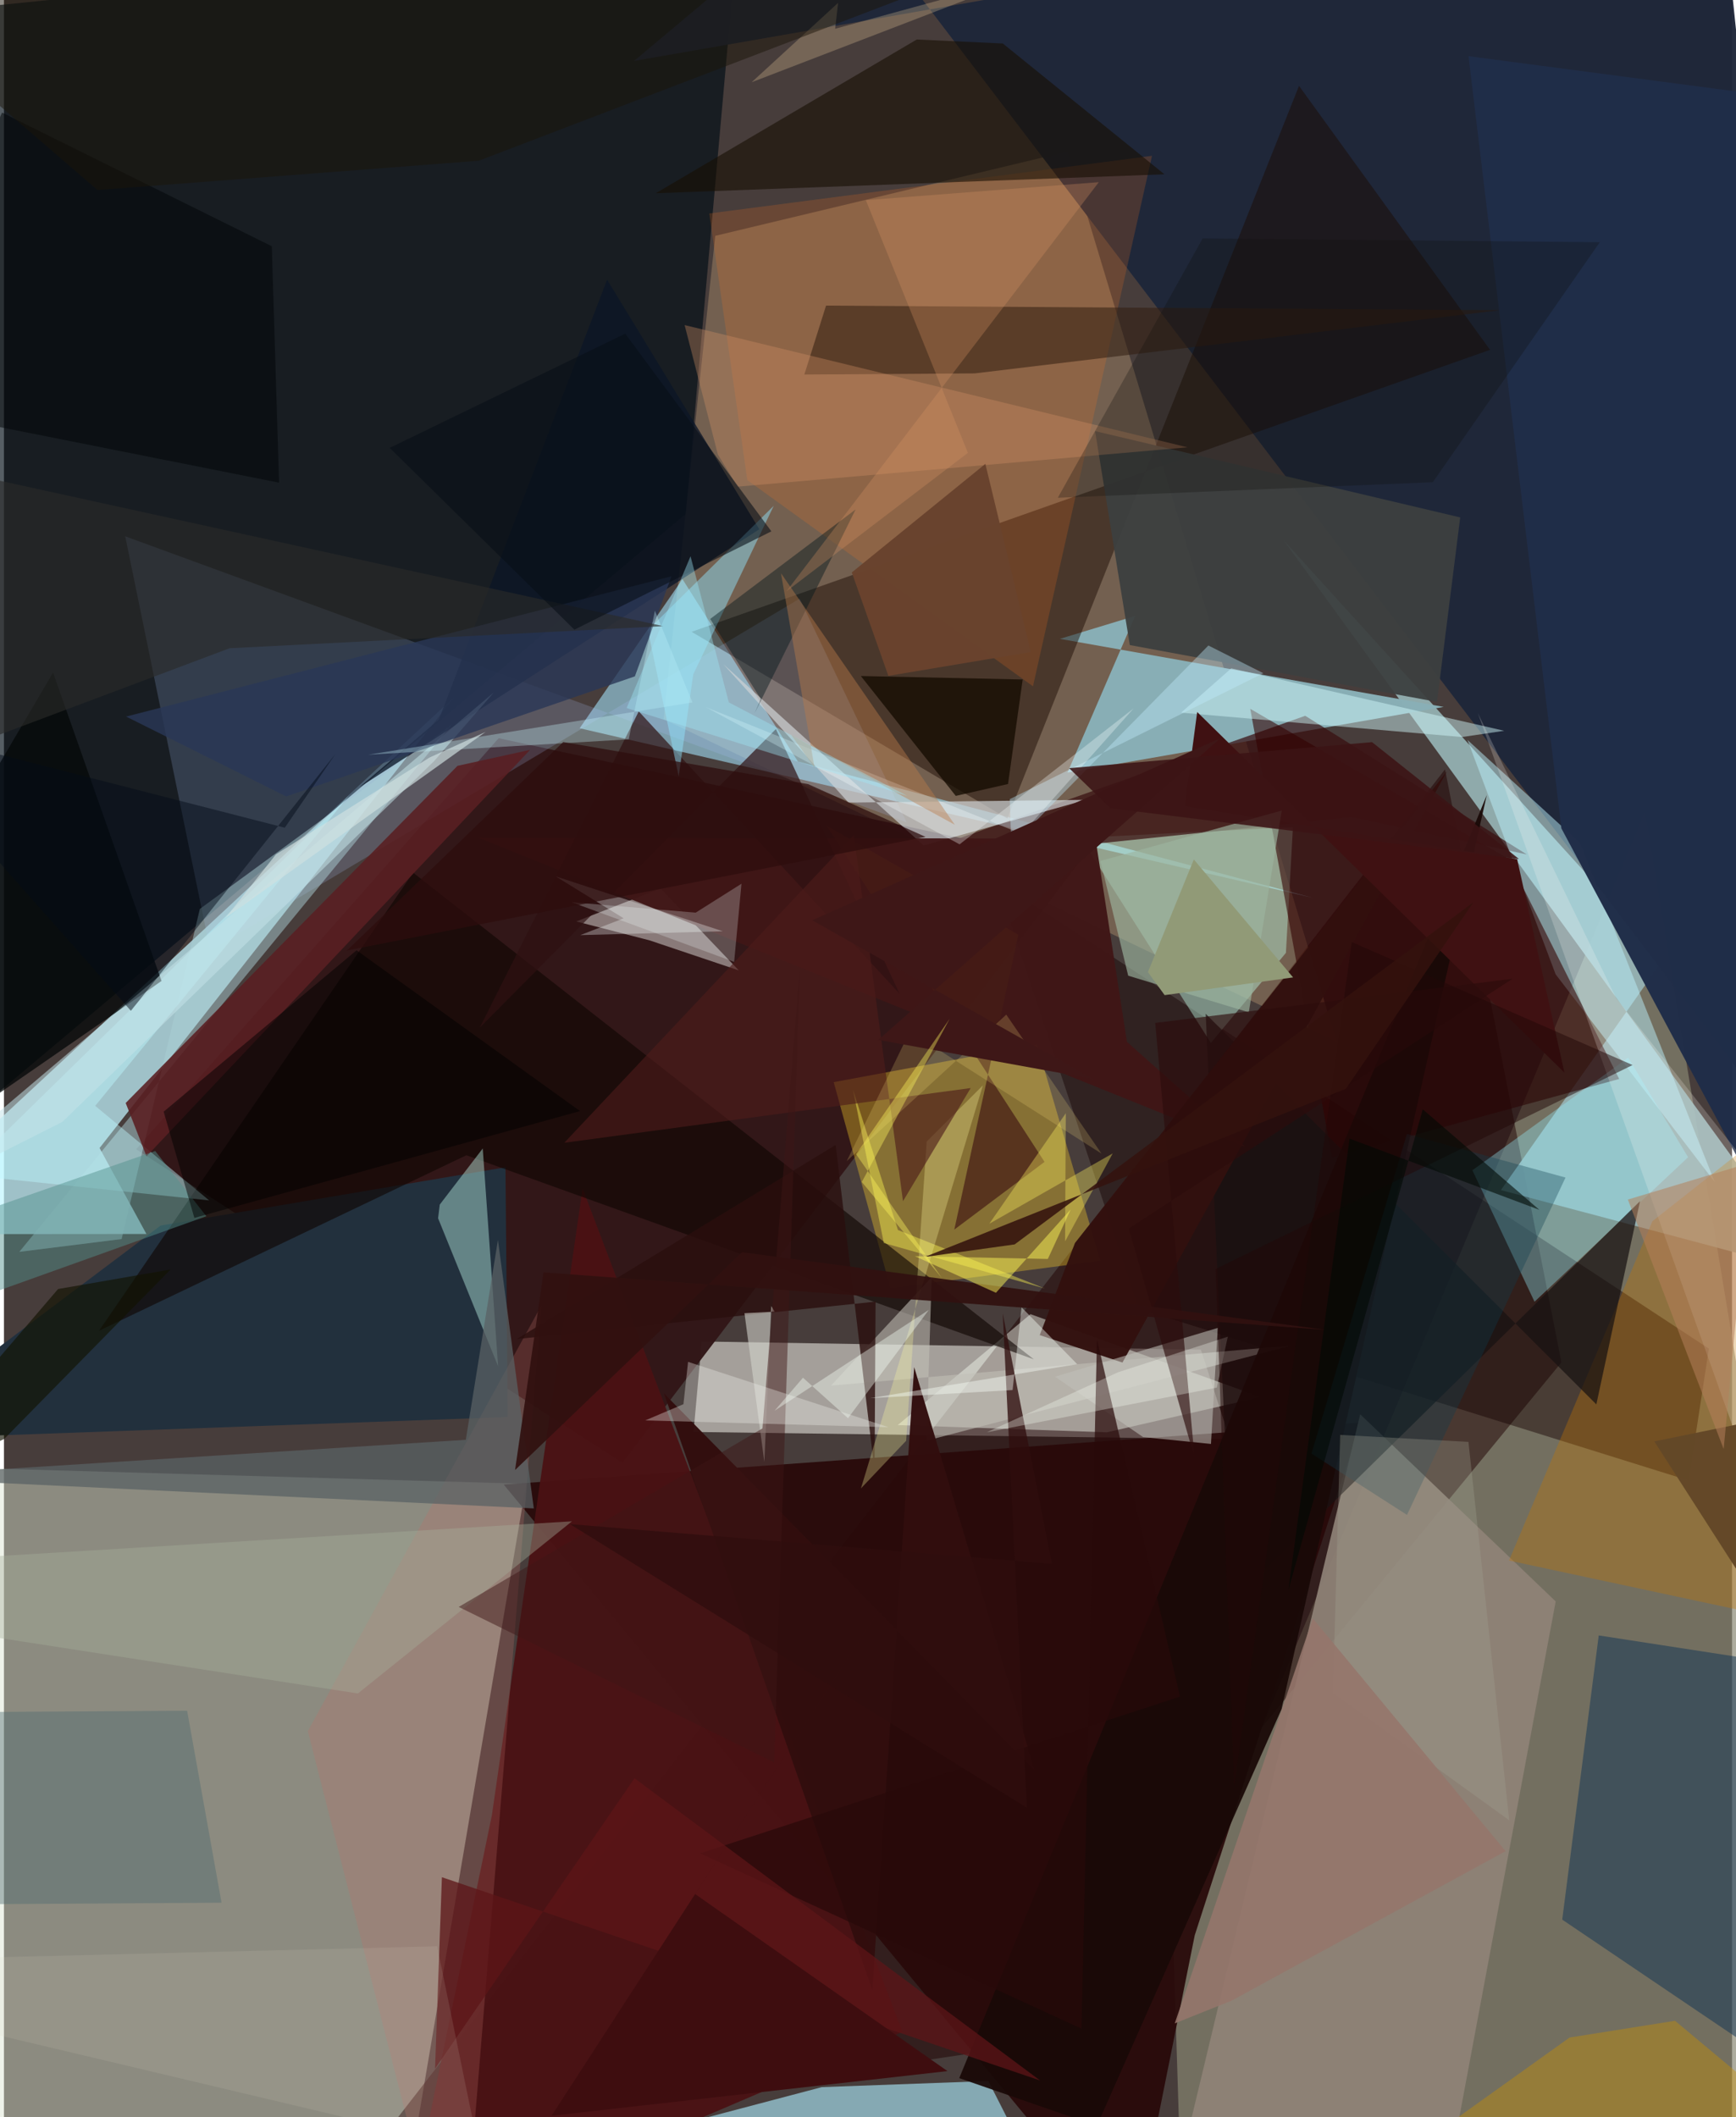 <svg xmlns="http://www.w3.org/2000/svg" width="228" height="278" viewBox="0 0 836 1024"><path fill="#473d3b" d="M0 0h836v1024H0z"/><path fill="#dae3d0" fill-opacity=".467" d="M-49.647 709.022l26.117 365.302 215.43 1.017 60.732-357.669z"/><path fill="#878572" fill-opacity=".69" d="M565.646 937.825l228.208-544.91L898 1020.574l-328.561 38.023z"/><path fill="#c1f5ff" fill-opacity=".718" d="M46.25 555.253l171.46-218.002L-62 596.943l130.916-.11z"/><path fill="#e6e6dd" fill-opacity=".584" d="M337.551 648.83l241.472 3.943 14.014 43.284-259.43-3.468z"/><path fill="#1f0000" fill-opacity=".494" d="M697.154 372.098L753.46 658.94 480.673 991.273l-299.143 44.475z"/><path fill="#010d16" fill-opacity=".663" d="M355.104-33.706L-62 8.482l57.386 521.486 334.442-281.422z"/><path fill="#ffd393" fill-opacity=".239" d="M319.107 347.811l325.578 156.027L514.67 73.255 344.1 114.068z"/><path fill="#321718" fill-opacity=".976" d="M63.942 555.847L239.324 357.04l280.436 60.588-220.556 289.906z"/><path fill="#97b4b6" fill-opacity=".91" d="M618.995 261.2L802.91 463.775 724.17 575.6l153.1 40.734z"/><path fill="#1e2739" fill-opacity=".965" d="M898 595.159L830.016-62 304.83 29.47l98.885-82.978z"/><path fill="#89afb6" fill-opacity=".996" d="M547.246 297.912l-32.743 75.776 181.984-31.786-185.661-32.911z"/><path fill="#a1e2f9" fill-opacity=".584" d="M328.233 280.105l-49.721 72.123 354.79 82.03-249.22-65.943z"/><path fill="#280909" fill-opacity=".929" d="M545.947 1086l30.121-149.976 80.09-247.945-414.384 29.954z"/><path fill="#f1f8ee" fill-opacity=".459" d="M607.957 675.706L496.62 635.614l-64.237 53.644 101.16 3.5z"/><path fill="#1b0a00" fill-opacity=".467" d="M718.924 169.203L626.512 41.517 485.404 395.879l-152.738-90.294z"/><path fill="#8f8277" fill-opacity=".914" d="M750.689 774.55l-94.584-90.525L559.764 1086l135.997-17.527z"/><path fill="#fbd029" fill-opacity=".353" d="M530.403 609.765l-30.65-104.62-98.35 18.244 27.473 99.67z"/><path fill="#160000" fill-opacity=".447" d="M815.017 716.052l-265.926-83-69.09-207.292 344.795 226.53z"/><path fill="#9cd2e1" fill-opacity=".722" d="M395.638 1009.472l80.595-2.956 14.535 28.602-253.734 16.205z"/><path fill="#bef9e1" fill-opacity=".431" d="M520.951 405.232l62.926 99.2 36.303-43.568 3.398-60.828z"/><path fill="#4a1113" fill-opacity=".945" d="M193.09 1086l42.954-208.058 43.883-303.168 154.686 407.992z"/><path fill="#23313e" fill-opacity=".996" d="M-62 696.384L75.77 592.762l166.85-28.2 1.079 120.815z"/><path fill="#acc7ff" fill-opacity=".188" d="M58.654 259.382l378.052 138.356-51.77-108.211-285.159 170.23z"/><path fill="#380d0f" fill-opacity=".71" d="M629.513 346.205L424.24 418.858l227.739-23.628 84.73 18.035z"/><path fill="#133755" fill-opacity=".525" d="M898 1025.89V810.516l-126.488-19.513-17.661 137.456z"/><path fill="#bbeffa" fill-opacity=".494" d="M827.641 571.735l-77-100.512-42.64-113.352 54.436 49.825z"/><path fill="#320000" fill-opacity=".58" d="M727.922 415.412l-125.004-72.58 39.54 217.027 138.941-38.002z"/><path fill="#dddcd8" fill-opacity=".506" d="M312.404 454.845l-35.512-9.172L317.64 429.7l37.84 39.64z"/><path fill="#aacfd4" fill-opacity=".494" d="M7.417 605.479l49.509-6.19 37.826-159.663 122.111-89.356z"/><path fill="#fd761b" fill-opacity=".192" d="M341.218 103.247L359.62 232.23l138.188 99.714L555.39 75.365z"/><path fill="#0f0603" fill-opacity=".624" d="M223.708 558.746L46.012 643.623l151.923-221.556L498.22 657.46z"/><path fill="#c47600" fill-opacity=".345" d="M728.101 754.786l69.353-164.11L898 511.35l-56.77 267.711z"/><path fill="#bef5e7" fill-opacity=".427" d="M210.018 589.229l29.034 71.566-7.428-105.316-20.795 27.138z"/><path fill="#ced2d5" fill-opacity=".698" d="M523.498 386.847l-114.94 1.354-60.505-66.937 96.878 87.687z"/><path fill="#160f02" fill-opacity=".592" d="M483.217 21.034l-41.615-1.93L315.338 93.46l246.071-9.157z"/><path fill="#0b1526" fill-opacity=".769" d="M365.422 255.971L172 380.76l38.395-32.742 81.38-212.745z"/><path fill="#3c4040" fill-opacity=".949" d="M693.265 339.484L544.65 311.999l-16.8-103.481 176.646 41.738z"/><path fill="#96f0ff" fill-opacity=".353" d="M814.747 559.714l-74.305 69.88-30.064-63.576 75.404-54.466z"/><path fill="#311d11" fill-opacity=".553" d="M397.709 147.807l326.15 2.215-254.255 30.58-82.405.55z"/><path fill="#171112" fill-opacity=".71" d="M791.488 580.932l-21.137 98.316-188.985-188.924 12.932 284.23z"/><path fill="#c1bfb7" fill-opacity=".569" d="M448.827 617.694l-48.713 52.475 222.984-19.429-176.82 46.054z"/><path fill="#202d48" fill-opacity=".984" d="M855.049 46.477L898 670.877l-144.553-270.2-44.93-373.507z"/><path fill="#d1f8fb" fill-opacity=".471" d="M705.33 356.482l20.445-3.024-132.03-30.213-24.28 21.44z"/><path fill="#401616" fill-opacity=".961" d="M528.044 405.605l-298.447-.41 370.73 149.457-57.054-50.755z"/><path fill="#bef9ff" fill-opacity=".427" d="M99.273 580.592l-119.468-12.536 187.315-183.49L44.152 534.86z"/><path fill="#c06f66" fill-opacity=".259" d="M223.335 1080.651l-20.374-24.434-55.957-218.92L260.018 631.35z"/><path fill="#2e1112" fill-opacity=".694" d="M230.128 497.107l143.311-144.49 59.848 128.042-126.188-136.591z"/><path fill="#c68e04" fill-opacity=".416" d="M663.597 1052.539l93.818-67.057 50.99-8.094L898 1052.17z"/><path fill="#040909" fill-opacity=".765" d="M76.237 474.456L-62 570.034v-98.847l85.754-145.9z"/><path fill="#d49167" fill-opacity=".345" d="M329.283 157.23l16.092 62.594 9.538 15.565 217.643-19.028z"/><path fill="#32100e" fill-opacity=".965" d="M501.076 645.754l40.026 13.261 157-285.99-179.967 228.152z"/><path fill="#591f22" fill-opacity=".886" d="M68.973 559.288l-10.085-25.806 160.528-163.074 35.112-7.74z"/><path fill="#92e5fe" fill-opacity=".463" d="M326.416 375.484l-14.909-70.734 60.883-60.105-38.935 81.543z"/><path fill="#190907" fill-opacity=".933" d="M717.352 384.532l-255.211 620.585 66.57 23.08 89.37-201.576z"/><path fill="#c1c1b9" fill-opacity=".557" d="M587.208 642.27l-78.726 23.595 42.597 29.2 32.842 3.315z"/><path fill="#140b00" fill-opacity=".765" d="M414.541 326.975l78.29 1.666-7.087 50.563-25.286 5.745z"/><path fill="#310e0e" fill-opacity=".976" d="M319.293 673.944l100.81 288.6 20.241-301.3 58.26 195.049z"/><path fill="#000506" fill-opacity=".51" d="M-62 194.637l195.094 38.818-3.526-114.352L-.933 54.441z"/><path fill="#2a0e0d" fill-opacity=".8" d="M248.073 647.646l173.583-18.092-.479 81.856-18.806-157.656z"/><path fill="#3f1112" d="M577.249 344.38l-6.044 45.536 160.832 25.651 22.859 103.207z"/><path fill="#0d3e4f" fill-opacity=".333" d="M678.71 548.46l76.725 21.078-76.679 163.165-46.241-29.657z"/><path fill="#596164" fill-opacity=".741" d="M-62 714.408l318.326 15.16-17.356-129.856-15.54 96.672z"/><path fill="#01161a" fill-opacity=".424" d="M412.009 246.389l-70.355 52.976 24.528 38.745-3.017 6.84z"/><path fill="#c5e3e8" fill-opacity=".529" d="M236.99 334.891L-62 588.235l90.25-45.607 179.843-174.496z"/><path fill="#9db59f" fill-opacity=".647" d="M602.213 489.63l-58.339-17.721-13.427-55.49 87.724-24.397z"/><path fill="#fffbf9" fill-opacity=".204" d="M864.438 589.698l-84.541-106.982-66.881-137.87L898 862.457z"/><path fill="#a6b19c" fill-opacity=".388" d="M-34.971 754.579l.546 32.666 205.649 31.83 103.566-83.269z"/><path fill="#2a3756" fill-opacity=".8" d="M305.217 327.133l17.719-48.4-263.848 67.849 77.45 38.632z"/><path fill="#4e6a6f" fill-opacity=".416" d="M105.26 920.278l-16.644-92.84-150.616.9v92.99z"/><path fill="#d2d4cc" fill-opacity=".584" d="M372.826 634.386l-1.612-2.683-3.36 75.39-9.61-71.936z"/><path fill="#f8f251" fill-opacity=".439" d="M432.494 594.922l-21.772-67.893 14.934 74.188 77.854 21.961z"/><path fill="#fafffe" fill-opacity=".306" d="M266.833 423.826l80.941 26.599-68.964 1.863 20.977-8.135z"/><path fill="#bfecfc" fill-opacity=".392" d="M486.606 386.504l.723 22.706 95.34-97.004 26.58 13.402z"/><path fill="#d99465" fill-opacity=".29" d="M378.541 286.001l151.114-197.89-112.699 8.695 49.375 122.232z"/><path fill="#51918d" fill-opacity=".471" d="M73.171 556.699l-108.559 37.825L-62 645.481l159.907-57.233z"/><path fill="#461c15" fill-opacity=".714" d="M398.03 399.45l92.734 52.662-31.012 142.6 43.652-32.75z"/><path fill="#280909" fill-opacity=".714" d="M336.764 896.395l184.504 84.775 7.5-333.388 40.165 172.826z"/><path fill="#fffca0" fill-opacity=".29" d="M473.58 524.96l-58.996 194.934 21.879-23.06 9.941-144.72z"/><path fill="#4d1c1a" fill-opacity=".627" d="M271.077 552.716l196.598-26.466-32.747 54.727-23.77-177.042z"/><path fill="#cafafe" fill-opacity=".322" d="M333.077 339.742l-156.881 25.283 126.037-7.43 12.674-62.221z"/><path fill="#a2a291" fill-opacity=".31" d="M728.203 880.416l-19.726-183.022-62.058-3.389-3.51 124.825z"/><path fill="#5c1417" fill-opacity=".749" d="M211.866 907.943l289.394 98.314-196.212-146.19-96.497 140.493z"/><path fill="#f7daa2" fill-opacity=".259" d="M495.348-11.616L402.106 13.91l1.425-12.518-41.822 38.386z"/><path fill="#3e1615" fill-opacity=".478" d="M385.039 468.321l-12.437 384.087L220 777.217l146.953-86.352z"/><path fill="#2c0b0b" fill-opacity=".643" d="M556.95 494.747l172.877-21.357-185.655 120.783 31.823 111.021z"/><path fill="#eeefe9" fill-opacity=".345" d="M328.71 679.17l-18.48 7.823 117.708 3.298-96.983-31.608z"/><path fill="#fff55f" fill-opacity=".357" d="M476.694 591.877l59.692-34.014-23.042 42.55.34-61.965z"/><path fill="#69432e" fill-opacity=".992" d="M474.776 224.374l-64.611 52.498 17.694 50.02 68.89-11.542z"/><path fill="#ffe880" fill-opacity=".192" d="M484.891 490.738l46.061 67.222-92.7-59.08-30.57 62.735z"/><path fill-opacity=".49" d="M278.703 537.393L92.108 589.05l-14.846-51.378 93.324-78.05z"/><path fill="#f9feff" fill-opacity=".306" d="M462.313 408.377l84.232-65.788-54.1 60.753-152.896-61.327z"/><path fill="#b97b4b" fill-opacity=".431" d="M392.147 371.332l-16.242-94.095 84.087 121.677-79.034-43.323z"/><path fill="#634828" fill-opacity=".988" d="M865.64 890.36L898 676.775l-99.608 20.382L898 852.321z"/><path fill="#2f0d0d" fill-opacity=".773" d="M494.863 874.337L483.18 635.24l23.763 121.13-233.159-19.213z"/><path fill="#f3ffff" fill-opacity=".235" d="M356.797 427.429l-22.156 13.98-60.034-5.034 78.634 28.864z"/><path fill="#f8fff6" fill-opacity=".302" d="M586.756 671.128l-111.28 21.615 63.424-28.998 53.155-17.234z"/><path fill="#d0e0e0" fill-opacity=".675" d="M107.066 444.07l24.513-30.842 74.26-46.814L233.027 354z"/><path fill="#1c150a" fill-opacity=".49" d="M45.237 91.915l184.48-14.174 295.92-113.212L-62-.562z"/><path fill="#f6fff5" fill-opacity=".396" d="M372.812 682.309l74.63-48.79-39.114 52.406-21.785-19.568z"/><path fill="#121302" fill-opacity=".655" d="M80.595 614.008l-54.418 9.45L-62 726.392.13 695.958z"/><path fill="#f9fff7" fill-opacity=".416" d="M492.282 632.3l26.92 27.501L418.9 676.267l69.053-3.947z"/><path fill="#2a2a29" fill-opacity=".624" d="M109.163 313.528L-62 377.793l34.622-150.843 346.37 75.903z"/><path fill="#3e1717" d="M526.834 521.83l-103.852-18.866L588.43 357.052l-197.416 88.054z"/><path fill="#11110d" fill-opacity=".278" d="M509.815 240.76l181.426-7.533 80.785-116.076-192.137-1.83z"/><path fill="#210706" fill-opacity=".498" d="M595.123 864.241l-8.932-250.48 201.698-98.638-135.845-59.479z"/><path fill="#d9d5c7" fill-opacity=".129" d="M-62 948.128l52.623 34.642 239.043 56.668-20.098-98.081z"/><path fill="#95766c" fill-opacity=".894" d="M593.963 967.615l132.503-72.27-93.28-112.59-66.792 195.88z"/><path fill="#311110" fill-opacity=".922" d="M261.032 615.395l378.391 27.824-282.37-37.568L247.259 711z"/><path fill="#080f17" fill-opacity=".584" d="M186.612 216.62l89.333 87.924 95.316-47.55-70.702-95.621z"/><path fill="#919a77" d="M623.65 472.738l-48.022-57.048-22.217 54.5 8.095 11.118z"/><path fill="#33120d" fill-opacity=".863" d="M445.45 607.949l43.49-6.068 221.989-165.528-61.769 90.27z"/><path fill="#3e0d0f" d="M471.119 704.906l-206.2 318.405 191.524-21.593-122.057-85.631z"/><path fill="#b57f5a" fill-opacity=".537" d="M831.941 700.836l41.418-438.12 21.784 284.529-109.551 32.94z"/><path fill="#9fe7f5" fill-opacity=".4" d="M301.225 342.464l30.923-73.409 18.526 70.662 86.378 45.256z"/><path fill="#040c17" fill-opacity=".478" d="M61.405 488.9l98.95-124.211-24.505 35.645L-62 349.559z"/><path fill="#fff95d" fill-opacity=".388" d="M414.994 571.696l42.47-78.886-45.239 65.427 41.508 59.926z"/><path fill="#2e0d0d" fill-opacity=".733" d="M270.566 358.89L165.95 459.703l279.894-54.937-56.857-25.53z"/><path fill="#000a05" fill-opacity=".588" d="M686.379 536.543l56.41 48.616-91.826-34.436-29.573 218.24z"/><path fill="#3c1415" fill-opacity=".878" d="M515.314 371.537l19.993 19.385 197.608 24.537-71.076-56.518z"/><path fill="#fff857" fill-opacity=".482" d="M479.897 625.271l36.159-40.305-11.058 23.954-64.295-1.336z"/></svg>